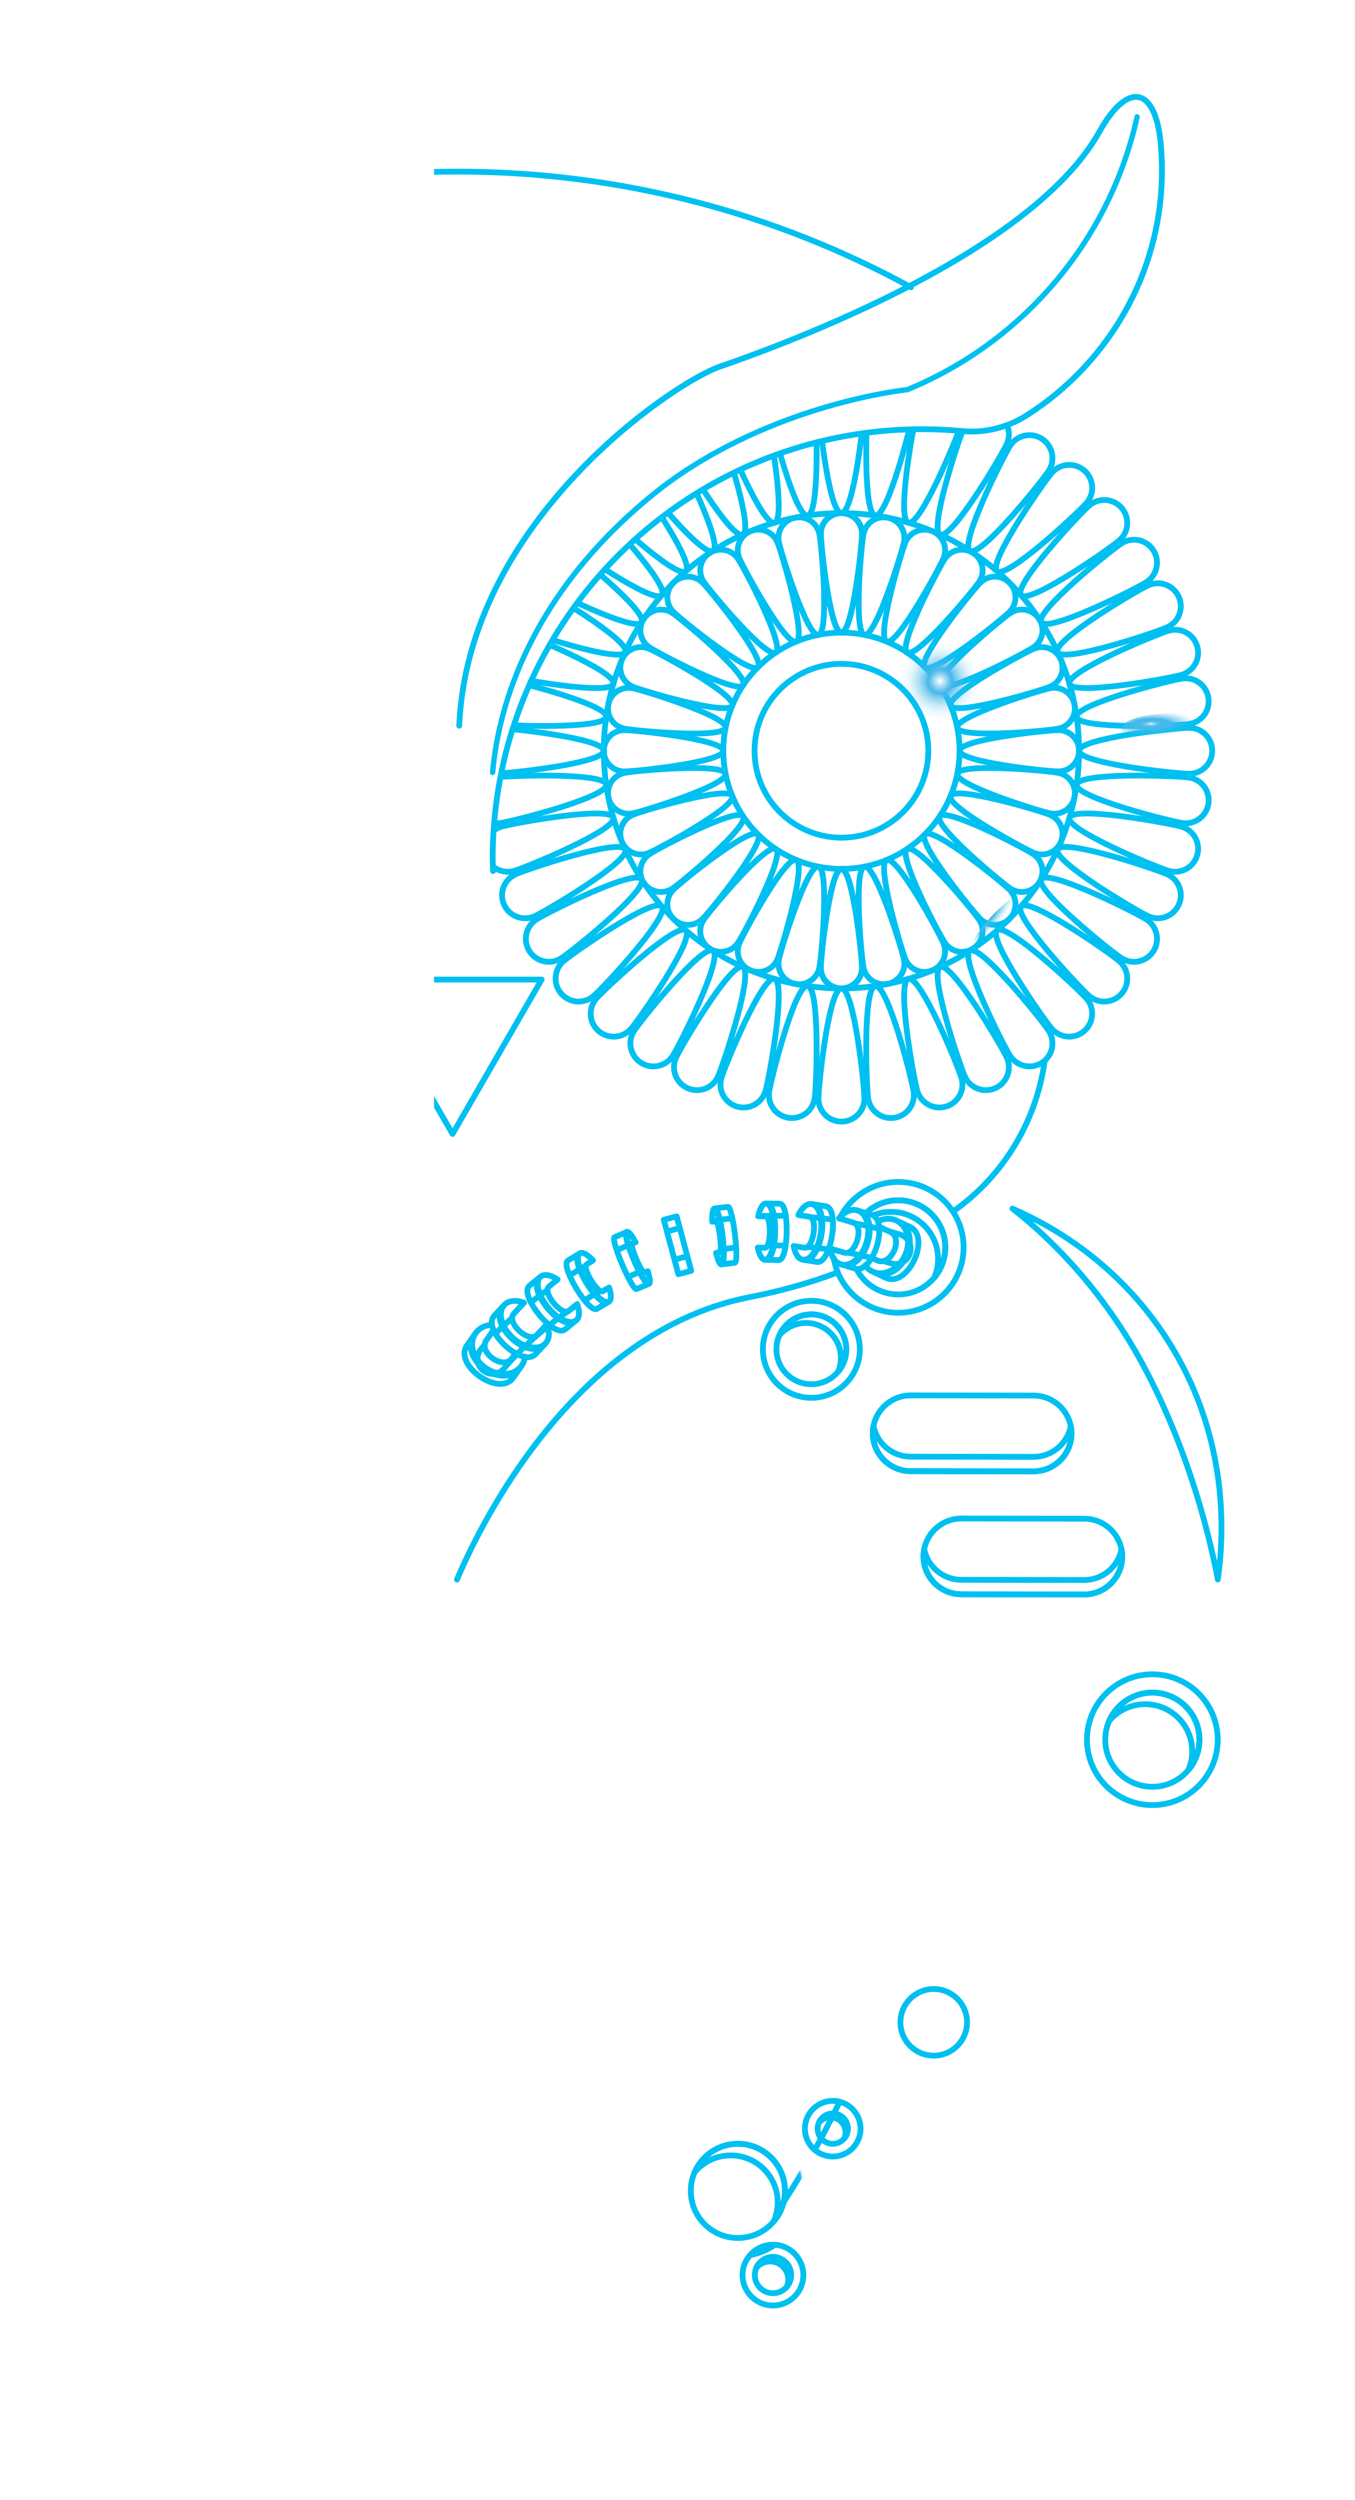 <?xml version="1.0" encoding="UTF-8"?>
<svg xmlns="http://www.w3.org/2000/svg" xmlns:xlink="http://www.w3.org/1999/xlink" viewBox="0 0 778.38 1435.85">
  <defs>
    <style>
      .cls-1, .cls-2, .cls-3, .cls-4 {
        fill: none;
      }

      .cls-2 {
        stroke-width: 3.08px;
      }

      .cls-2, .cls-3, .cls-4, .cls-5 {
        stroke: #00c0f1;
        stroke-linecap: round;
        stroke-linejoin: round;
      }

      .cls-6 {
        filter: url(#luminosity-noclip-6);
      }

      .cls-7 {
        filter: url(#luminosity-noclip-7);
      }

      .cls-8 {
        filter: url(#luminosity-noclip-3);
      }

      .cls-9 {
        filter: url(#luminosity-noclip-4);
      }

      .cls-10 {
        filter: url(#luminosity-noclip-5);
      }

      .cls-11 {
        clip-path: url(#clippath);
      }

      .cls-12 {
        mask: url(#mask);
      }

      .cls-13 {
        filter: url(#luminosity-noclip);
      }

      .cls-14 {
        fill: url(#radial-gradient-6);
      }

      .cls-14, .cls-15, .cls-16, .cls-17, .cls-18, .cls-19, .cls-20 {
        mix-blend-mode: screen;
      }

      .cls-15 {
        fill: url(#radial-gradient-7);
      }

      .cls-3, .cls-5 {
        stroke-width: 3.33px;
      }

      .cls-4 {
        stroke-width: 3.32px;
      }

      .cls-21 {
        clip-path: url(#clippath-1);
      }

      .cls-16 {
        fill: url(#radial-gradient-5);
      }

      .cls-16, .cls-17, .cls-18, .cls-19 {
        opacity: .59;
      }

      .cls-17 {
        fill: url(#radial-gradient-3);
      }

      .cls-18 {
        fill: url(#radial-gradient-4);
      }

      .cls-19 {
        fill: url(#radial-gradient-2);
      }

      .cls-22 {
        isolation: isolate;
      }

      .cls-20 {
        fill: url(#radial-gradient);
      }

      .cls-23 {
        mask: url(#mask-3);
      }

      .cls-24 {
        mask: url(#mask-2);
      }

      .cls-25 {
        mask: url(#mask-5);
      }

      .cls-26 {
        mask: url(#mask-4);
      }

      .cls-27 {
        mask: url(#mask-1);
      }

      .cls-28 {
        mask: url(#mask-6);
      }
    </style>
    <clipPath id="clippath">
      <rect class="cls-1" x="249.33" y="0" width="529.05" height="1435.85" transform="translate(1027.71 1435.85) rotate(-180)"/>
    </clipPath>
    <filter id="luminosity-noclip" x="301.22" y="669.61" width="426.52" height="711.7" color-interpolation-filters="sRGB" filterUnits="userSpaceOnUse">
      <feFlood flood-color="#fff" result="bg"/>
      <feBlend in="SourceGraphic" in2="bg"/>
    </filter>
    <mask id="mask" x="301.22" y="669.61" width="426.52" height="711.7" maskUnits="userSpaceOnUse">
      <g class="cls-13">
        <circle cx="444.02" cy="1306.78" r="17.47"/>
      </g>
    </mask>
    <filter id="luminosity-noclip-2" x="301.22" y="-8931.22" width="426.52" height="32766" color-interpolation-filters="sRGB" filterUnits="userSpaceOnUse">
      <feFlood flood-color="#fff" result="bg"/>
      <feBlend in="SourceGraphic" in2="bg"/>
    </filter>
    <mask id="mask-1" x="301.22" y="-8931.22" width="426.52" height="32766" maskUnits="userSpaceOnUse"/>
    <filter id="luminosity-noclip-3" x="386.32" y="725.98" width="278.7" height="569.99" color-interpolation-filters="sRGB" filterUnits="userSpaceOnUse">
      <feFlood flood-color="#fff" result="bg"/>
      <feBlend in="SourceGraphic" in2="bg"/>
    </filter>
    <mask id="mask-2" x="386.32" y="725.98" width="278.7" height="569.99" maskUnits="userSpaceOnUse">
      <g class="cls-8">
        <g>
          <path d="m462.38,1222.69c0-8.83,7.16-15.99,15.99-15.99s15.99,7.16,15.99,15.99-7.16,15.99-15.99,15.99c-8.83,0-15.99-7.16-15.99-15.99Z"/>
          <path d="m386.32,1258.41c0-20.74,16.82-37.56,37.56-37.56,20.74,0,37.56,16.82,37.56,37.56s-16.82,37.56-37.56,37.56c-20.74,0-37.56-16.82-37.56-37.56Z"/>
        </g>
      </g>
    </mask>
    <filter id="luminosity-noclip-4" x="415.02" y="725.98" width="286.18" height="553.66" color-interpolation-filters="sRGB" filterUnits="userSpaceOnUse">
      <feFlood flood-color="#fff" result="bg"/>
      <feBlend in="SourceGraphic" in2="bg"/>
    </filter>
    <mask id="mask-3" x="415.02" y="725.98" width="286.18" height="553.66" maskUnits="userSpaceOnUse">
      <g class="cls-9">
        <circle class="cls-5" cx="661.97" cy="999.25" r="37.56"/>
      </g>
    </mask>
    <clipPath id="clippath-1">
      <path class="cls-1" d="m283.67,509.45l-.66-16.14c0-110.25,72.31-203.59,172.09-235.25,23.57-7.48,48.65-11.54,74.7-11.54,7.77,0,15.46.37,23.04,1.09,12.93,1.22,25.93-2.04,36.9-9.01,44.27-28.14,84.18,72.8,87.06,17.5.43-8.23,52.53,74.71,51.79,66.77-3.04-32.93-5.12,180.78-21.22,209.67-40.67,72.97-39.7,124.18-129.17,124.18-21.33,0-238.05-7.22-257.72-12.48l-36.82-134.79Z"/>
    </clipPath>
    <radialGradient id="radial-gradient" cx="2721.91" cy="306.13" fx="2721.91" fy="306.13" r="23.37" gradientTransform="translate(-2178.17 53.7) rotate(.66)" gradientUnits="userSpaceOnUse">
      <stop offset="0" stop-color="#fff"/>
      <stop offset=".12" stop-color="#b0e1f5"/>
      <stop offset=".24" stop-color="#63c3ec"/>
      <stop offset=".3" stop-color="#45b8e9"/>
      <stop offset=".36" stop-color="#45b8e9" stop-opacity=".82"/>
      <stop offset=".45" stop-color="#45b8e9" stop-opacity=".6"/>
      <stop offset=".54" stop-color="#45b8e9" stop-opacity=".42"/>
      <stop offset=".63" stop-color="#45b8e9" stop-opacity=".27"/>
      <stop offset=".72" stop-color="#45b8e9" stop-opacity=".15"/>
      <stop offset=".81" stop-color="#45b8e9" stop-opacity=".07"/>
      <stop offset=".9" stop-color="#45b8e9" stop-opacity=".02"/>
      <stop offset="1" stop-color="#45b8e9" stop-opacity="0"/>
    </radialGradient>
    <radialGradient id="radial-gradient-2" cx="3134.06" cy="165726.4" fx="3134.06" fy="165726.4" r="57.88" gradientTransform="translate(-10696.33 3525.19) rotate(-90) scale(1 .07)" gradientUnits="userSpaceOnUse">
      <stop offset="0" stop-color="#0fbfe7"/>
      <stop offset="0" stop-color="#0fbfe7" stop-opacity=".98"/>
      <stop offset=".12" stop-color="#0fbfe7" stop-opacity=".75"/>
      <stop offset=".23" stop-color="#0fbfe7" stop-opacity=".55"/>
      <stop offset=".34" stop-color="#0fbfe7" stop-opacity=".38"/>
      <stop offset=".46" stop-color="#0fbfe7" stop-opacity=".24"/>
      <stop offset=".58" stop-color="#0fbfe7" stop-opacity=".14"/>
      <stop offset=".71" stop-color="#0fbfe7" stop-opacity=".06"/>
      <stop offset=".84" stop-color="#0fbfe7" stop-opacity=".01"/>
      <stop offset="1" stop-color="#0fbfe7" stop-opacity="0"/>
    </radialGradient>
    <radialGradient id="radial-gradient-3" cx="2325.48" cy="168012.09" fx="2325.48" fy="168012.09" r="57.88" gradientTransform="translate(2863.58 11780.5) rotate(-180) scale(1 .07)" xlink:href="#radial-gradient-2"/>
    <radialGradient id="radial-gradient-4" cx="3131.73" cy="165789.06" fx="3131.73" fy="165789.06" r="52.27" xlink:href="#radial-gradient-2"/>
    <radialGradient id="radial-gradient-5" cx="2321.23" cy="167977.71" fx="2321.23" fy="167977.71" r="52.26" gradientTransform="translate(2863.58 11780.5) rotate(-180) scale(1 .07)" xlink:href="#radial-gradient-2"/>
    <radialGradient id="radial-gradient-6" cx="2186.34" cy="2243.78" fx="2186.34" fy="2243.78" r="9.34" gradientTransform="translate(-5439.1 3639.99) rotate(-43.58) scale(2.97 .84)" gradientUnits="userSpaceOnUse">
      <stop offset="0" stop-color="#fff"/>
      <stop offset="0" stop-color="#edf8fc"/>
      <stop offset=".03" stop-color="#c6e9f8"/>
      <stop offset=".06" stop-color="#a3dbf4"/>
      <stop offset=".09" stop-color="#85d0f0"/>
      <stop offset=".12" stop-color="#6dc7ed"/>
      <stop offset=".16" stop-color="#5bc0eb"/>
      <stop offset=".2" stop-color="#4ebbea"/>
      <stop offset=".26" stop-color="#47b8e9"/>
      <stop offset=".38" stop-color="#45b8e9"/>
      <stop offset=".45" stop-color="#45b8e9" stop-opacity=".81"/>
      <stop offset=".56" stop-color="#45b8e9" stop-opacity=".57"/>
      <stop offset=".66" stop-color="#45b8e9" stop-opacity=".37"/>
      <stop offset=".76" stop-color="#45b8e9" stop-opacity=".21"/>
      <stop offset=".85" stop-color="#45b8e9" stop-opacity=".09"/>
      <stop offset=".94" stop-color="#45b8e9" stop-opacity=".02"/>
      <stop offset="1" stop-color="#45b8e9" stop-opacity="0"/>
    </radialGradient>
    <radialGradient id="radial-gradient-7" cx="2151.95" cy="349.3" fx="2151.95" fy="349.3" r="9.34" gradientTransform="translate(-5736 308.75) rotate(-1.67) scale(2.97 .84)" xlink:href="#radial-gradient-6"/>
    <filter id="luminosity-noclip-5" x="266.8" y="691.25" width="260.8" height="103.64" color-interpolation-filters="sRGB" filterUnits="userSpaceOnUse">
      <feFlood flood-color="#fff" result="bg"/>
      <feBlend in="SourceGraphic" in2="bg"/>
    </filter>
    <mask id="mask-4" x="266.8" y="691.25" width="260.8" height="103.64" maskUnits="userSpaceOnUse">
      <g class="cls-10">
        <g>
          <path d="m268.27,772.8l4.39-6.26c-9.94,14.2,16.58,32.76,26.52,18.57l-4.39,6.26c-7.93,11.32-34.45-7.24-26.52-18.57Z"/>
          <path d="m299.7,784.34c2.53-3.62,2.52-8.39.44-12.72l-5.97,8.52c-4.96,7.08-19.72-3.26-14.76-10.34l6.11-8.73c-4.98-.66-9.71.94-12.34,4.7-4.12,5.88-1.52,14.8,5.8,19.93,7.32,5.13,16.6,4.52,20.71-1.36Z"/>
          <path d="m283.94,755.72l5.22-5.59c-9.46,10.14,14.22,32.22,23.67,22.08l-5.22,5.59c-7.54,8.09-31.22-13.99-23.67-22.08Z"/>
          <path d="m313.33,771.66c2.41-2.58,2.53-6.74.75-10.97l-5.68,6.09c-4.71,5.05-17.89-7.24-13.18-12.29l5.82-6.24c-4.52-1.69-8.88-1.34-11.38,1.34-3.92,4.2-1.79,12.55,4.74,18.64,6.54,6.1,15.01,7.63,18.93,3.43Z"/>
          <path d="m304.19,738.45l5.94-4.81c-8.08,6.54,12.29,31.7,20.37,25.16l-5.94,4.81c-6.45,5.22-26.82-19.94-20.37-25.16Z"/>
          <path d="m330.94,758.44c2.06-1.67,2.15-5.27.61-9.42l-4.85,3.93c-4.03,3.26-15.37-10.74-11.34-14.01l4.97-4.02c-3.89-2.59-7.62-3.37-9.76-1.64-3.35,2.71-1.5,10.54,4.12,17.49,5.63,6.95,12.9,10.38,16.25,7.67Z"/>
          <path d="m326.25,724.02l6.56-3.94c-5.94,3.57,10.73,31.32,16.67,27.75l-6.56,3.94c-4.74,2.85-21.41-24.9-16.67-27.75Z"/>
          <path d="m349.8,747.64c1.51-.91,1.44-4.07.08-8.15l-3.57,2.14c-2.96,1.78-12.24-13.67-9.28-15.45l3.65-2.2c-3.09-3.35-5.99-5.05-7.56-4.1-2.46,1.48-.72,8.89,3.88,16.55,4.6,7.66,10.33,12.68,12.79,11.2Z"/>
          <path d="m353.03,710.62l7.04-2.99c-3.19,1.35,9.46,31.15,12.65,29.8l-7.04,2.99c-2.55,1.08-15.19-28.72-12.65-29.8Z"/>
          <path d="m372.89,737.36c.81-.35.46-3.18-.75-7.22l-1.92.81c-1.59.68-8.63-15.91-7.04-16.59l1.96-.83c-2.17-3.92-4.06-6.33-4.91-5.97-1.32.56.44,7.69,3.93,15.91,3.49,8.23,7.4,14.44,8.72,13.88Z"/>
          <path d="m522.65,704.65l-6.93-3.23c15.71,7.32,2.03,36.66-13.68,29.34l6.93,3.23c12.53,5.84,26.21-23.49,13.68-29.34Z"/>
          <path d="m501.19,730.36c-4-1.87-6.38-6-6.74-10.8l9.43,4.4c7.83,3.65,15.45-12.68,7.62-16.33l-9.66-4.5c3.98-3.06,8.88-4.04,13.03-2.1,6.51,3.03,8.72,12.06,4.94,20.16-3.78,8.1-12.12,12.21-18.62,9.18Z"/>
          <path d="m500.53,697.69l-7.31-2.24c13.26,4.05,3.79,35.01-9.47,30.96l7.31,2.24c10.58,3.23,20.04-27.72,9.47-30.96Z"/>
          <path d="m483.04,726.19c-3.38-1.03-5.56-4.57-6.13-9.13l7.96,2.43c6.61,2.02,11.88-15.21,5.27-17.23l-8.15-2.49c3.07-3.72,7.02-5.6,10.52-4.53,5.49,1.68,7.83,9.97,5.21,18.52-2.61,8.55-9.18,14.12-14.68,12.44Z"/>
          <path d="m474.35,692.86l-7.55-1.2c10.27,1.63,5.21,33.6-5.07,31.97l7.55,1.2c8.19,1.3,13.26-30.67,5.07-31.97Z"/>
          <path d="m461.18,723.55c-2.62-.41-4.5-3.49-5.24-7.86l6.16.98c5.12.81,7.94-16.99,2.82-17.8l-6.32-1c2.07-4.19,4.92-6.72,7.63-6.29,4.25.67,6.57,8.38,5.17,17.21-1.4,8.83-5.98,15.44-10.24,14.77Z"/>
          <path d="m448.04,691.39l-7.65-.13c6.93.12,6.37,32.49-.57,32.37l7.65.13c5.53.1,6.1-32.27.57-32.37Z"/>
          <path d="m439.45,723.62c-1.77-.03-3.28-2.8-4.15-7.01l4.16.07c3.45.06,3.77-17.96.32-18.02l-4.26-.07c1-4.44,2.67-7.37,4.5-7.33,2.87.05,5.07,7.34,4.92,16.27-.16,8.94-2.61,16.14-5.48,16.09Z"/>
          <path d="m418.15,693.18l-7.59.93c3.44-.42,7.38,31.71,3.94,32.13l7.59-.93c2.74-.34-1.2-32.47-3.94-32.13Z"/>
          <path d="m414.32,726.26c-.88.11-1.99-2.52-2.96-6.63l2.07-.25c1.71-.21-.48-18.1-2.2-17.89l-2.12.26c-.08-4.48.36-7.51,1.27-7.62,1.43-.17,3.46,6.88,4.55,15.75,1.09,8.87.82,16.21-.61,16.38Z"/>
          <rect x="385.35" y="699.11" width="7.65" height="32.37" transform="translate(-171.85 125.08) rotate(-15)"/>
        </g>
      </g>
    </mask>
    <filter id="luminosity-noclip-6" x="381.48" y="702.7" width="281.88" height="575.28" color-interpolation-filters="sRGB" filterUnits="userSpaceOnUse">
      <feFlood flood-color="#fff" result="bg"/>
      <feBlend in="SourceGraphic" in2="bg"/>
    </filter>
    <filter id="luminosity-noclip-7" x="416.68" y="702.7" width="284.52" height="575.28" color-interpolation-filters="sRGB" filterUnits="userSpaceOnUse">
      <feFlood flood-color="#fff" result="bg"/>
      <feBlend in="SourceGraphic" in2="bg"/>
    </filter>
    <mask id="mask-6" x="416.68" y="702.7" width="284.52" height="575.28" maskUnits="userSpaceOnUse">
      <g class="cls-7">
        <circle class="cls-5" cx="661.97" cy="999.25" r="37.56"/>
      </g>
    </mask>
    <mask id="mask-5" x="381.48" y="702.7" width="281.88" height="575.28" maskUnits="userSpaceOnUse">
      <g class="cls-6">
        <g class="cls-28">
          <path d="m426.63,1277.98l2.82-3.91c.32-.45,32.61-45.58,57.1-109.85,22.57-59.23,42.94-147.29,11.85-230.5-21.32-57.05-45.14-100.64-70.8-129.57-9.12-10.28-12.77-23.88-10.01-37.32,2.74-13.38,11.41-24.39,23.76-30.21l71.96-33.92.58.31c21.78,11.63,43.12,26.88,61.71,44.12,32.75,30.37,56.86,66.22,71.66,106.58,33.39,91.06,6.37,169.22-5.16,202.59-21.18,61.27-59.27,114.83-113.23,159.2-29.65,24.38-63.48,45.31-97.82,60.53l-4.4,1.95Z"/>
        </g>
      </g>
    </mask>
  </defs>
  <g class="cls-22">
    <g id="Layer_2" data-name="Layer 2">
      <g id="Layer_1-2" data-name="Layer 1">
        <g class="cls-11">
          <g class="cls-12">
            <g>
              <g class="cls-27">
                <path class="cls-3" d="m573.76,671.28c10.64,4.38,21.09,9.62,31.28,15.72,34.81,20.85,64.77,50.52,84.36,83.54l.05.09c44.47,90.28,48.47,180.56,11.91,268.33-18.97,45.53-49.02,90.61-89.31,133.99-33.38,35.93-73.76,70.73-120.04,103.44-87.54,61.88-165.94,95.49-186.5,102.39l-2.61.88.98-2.58c25.62-67.54,66.15-204.51,49.82-363.05-7.62-73.99-19.52-140.22-35.49-197.66"/>
              </g>
              <path class="cls-3" d="m386.32,1258.41c0-20.74,16.82-37.56,37.56-37.56,20.74,0,37.56,16.82,37.56,37.56s-16.82,37.56-37.56,37.56c-20.74,0-37.56-16.82-37.56-37.56Z"/>
            </g>
          </g>
          <g class="cls-24">
            <g>
              <g class="cls-23">
                <path class="cls-3" d="m552.31,727.65c8.1,6.11,15.91,12.64,23.28,19.48,32.75,30.37,56.86,66.22,71.66,106.58,33.39,91.06,6.37,169.22-5.16,202.59-21.18,61.27-59.27,114.83-113.23,159.2-29.65,24.38-63.48,45.31-97.82,60.53l-4.4,1.95,2.82-3.91c.32-.45,32.61-45.58,57.1-109.85,22.57-59.23,42.94-147.29,11.85-230.5-21.32-57.05-45.14-100.64-70.8-129.57-9.12-10.28-12.77-23.88-10.01-37.32,1.66-8.12,5.51-15.36,11.03-21.11"/>
              </g>
              <path class="cls-3" d="m449.42,740.84c-20.64,13.74-24.98,43.15-7.89,62.42,21,23.67,46.16,63.38,71.05,129.98,52.54,140.58-38.32,294.63-63.11,332.7"/>
            </g>
          </g>
          <g>
            <path class="cls-3" d="m581.57,694.2c15.62,12.04,49.01,41.45,74.97,89.65,27.89,51.79,39.46,104.16,43.02,123.38,3.92-26.8,5.92-80.72-26.74-134.15-27.39-44.81-65.77-67.82-91.25-78.88Z"/>
            <g>
              <path class="cls-3" d="m482.22,700c6.1-12.49,18.93-21.1,33.77-21.1,20.74,0,37.56,16.82,37.56,37.56s-16.82,37.56-37.56,37.56c-18.69,0-34.2-13.65-37.08-31.53"/>
              <path class="cls-3" d="m497.95,696.3c4.78-4.28,11.1-6.89,18.03-6.89,14.94,0,27.05,12.11,27.05,27.05s-12.11,27.05-27.05,27.05c-10.31,0-19.27-5.77-23.83-14.25"/>
              <path class="cls-3" d="m501.49,698.12c3.18-1.32,6.67-2.05,10.34-2.05,14.94,0,27.05,12.11,27.05,27.05,0,3.85-.82,7.51-2.27,10.83,4-4.72,6.43-10.81,6.43-17.48,0-14.94-12.11-27.05-27.05-27.05-6.93,0-13.24,2.61-18.02,6.89"/>
            </g>
          </g>
          <g>
            <path class="cls-2" d="m653.23,67.12c-15.78,71.23-65.86,129.55-132.03,156.71,0,0-77.18,7.67-141.08,56.23-81.8,63.91-94.58,135.48-97.14,163.6"/>
            <path class="cls-3" d="m283.25,500.3l-.24-6.99c0-110.25,72.31-203.59,172.09-235.25,23.57-7.48,48.65-11.54,74.7-11.54,7.77,0,15.46.37,23.04,1.09,12.93,1.22,25.93-2.04,36.9-9.01,44.27-28.14,74.63-76.57,77.51-131.87.43-8.23.26-16.33-.48-24.28-3.04-32.93-19.04-35.8-35.14-6.92-40.67,72.97-191.44,125.78-218.28,135.11-26.84,9.34-144.42,88.58-149.54,206.17"/>
            <g class="cls-21">
              <g>
                <g>
                  <path class="cls-3" d="m386.31,352.13c5.44,3.64,44.27,35.96,40.63,41.41-3.64,5.44-48.36-18.05-53.8-21.69-5.44-3.64-6.91-11-3.27-16.45,3.64-5.44,11-6.91,16.45-3.27Z"/>
                  <path class="cls-3" d="m580.41,510.34c-5.44-3.64-44.27-35.96-40.63-41.41,3.64-5.44,48.36,18.05,53.8,21.69,5.44,3.64,6.91,11,3.27,16.45-3.64,5.44-11,6.91-16.45,3.27Z"/>
                </g>
                <path class="cls-3" d="m433.44,431.23c0-27.57,22.35-49.92,49.92-49.92,27.57,0,49.92,22.35,49.92,49.92s-22.35,49.92-49.92,49.92c-27.57,0-49.92-22.35-49.92-49.92Z"/>
                <path class="cls-3" d="m346.86,431.23c0-75.39,61.11-136.5,136.5-136.5,75.39,0,136.5,61.11,136.5,136.5s-61.11,136.5-136.5,136.5c-75.39,0-136.5-61.11-136.5-136.5Z"/>
                <path class="cls-3" d="m415.5,431.23c0-37.48,30.38-67.86,67.86-67.86,37.48,0,67.86,30.38,67.86,67.86s-30.38,67.86-67.86,67.86c-37.48,0-67.86-30.38-67.86-67.86Z"/>
                <path class="cls-3" d="m495.22,306.59c0,6.55-5.31,56.78-11.86,56.78-6.55,0-11.86-50.24-11.86-56.78s5.31-11.86,11.86-11.86c6.55,0,11.86,5.31,11.86,11.86Z"/>
                <path class="cls-3" d="m471.5,555.88c0-6.55,5.31-56.78,11.86-56.78,6.55,0,11.86,50.24,11.86,56.78s-5.31,11.86-11.86,11.86c-6.55,0-11.86-5.31-11.86-11.86Z"/>
                <g>
                  <path class="cls-3" d="m495.22,306.59c0,6.55-5.31,56.78-11.86,56.78-6.55,0-11.86-50.24-11.86-56.78s5.31-11.86,11.86-11.86c6.55,0,11.86,5.31,11.86,11.86Z"/>
                  <path class="cls-3" d="m471.5,555.88c0-6.55,5.31-56.78,11.86-56.78,6.55,0,11.86,50.24,11.86,56.78s-5.31,11.86-11.86,11.86c-6.55,0-11.86-5.31-11.86-11.86Z"/>
                </g>
                <g>
                  <path class="cls-3" d="m470.67,306.67c1.28,6.42,5.87,56.73-.55,58.01-6.42,1.28-21.43-46.96-22.71-53.38-1.28-6.42,2.89-12.66,9.32-13.94,6.42-1.28,12.66,2.89,13.94,9.32Z"/>
                  <path class="cls-3" d="m496.05,555.8c-1.28-6.42-5.87-56.73.55-58.01,6.42-1.28,21.43,46.96,22.71,53.38,1.28,6.42-2.89,12.66-9.32,13.94-6.42,1.28-12.66-2.89-13.94-9.32Z"/>
                </g>
                <g>
                  <path class="cls-3" d="m446.61,311.54c2.51,6.05,16.83,54.49,10.78,57-6.05,2.51-30.18-41.88-32.68-47.93-2.51-6.05.37-12.99,6.42-15.49,6.05-2.51,12.99.37,15.49,6.42Z"/>
                  <path class="cls-3" d="m520.11,550.93c-2.51-6.05-16.83-54.49-10.78-57,6.05-2.51,30.18,41.88,32.68,47.93,2.51,6.05-.37,12.99-6.42,15.49-6.05,2.51-12.99-.37-15.49-6.42Z"/>
                </g>
                <g>
                  <path class="cls-3" d="m423.97,321.01c3.64,5.44,27.13,50.16,21.69,53.8-5.44,3.64-37.77-35.18-41.41-40.63-3.64-5.44-2.17-12.81,3.27-16.45,5.44-3.64,12.81-2.17,16.45,3.27Z"/>
                  <path class="cls-3" d="m542.75,541.46c-3.64-5.44-27.13-50.16-21.69-53.8,5.44-3.64,37.77,35.18,41.41,40.63,3.64,5.44,2.17,12.81-3.27,16.45-5.44,3.64-12.81,2.17-16.45-3.27Z"/>
                </g>
                <g>
                  <path class="cls-3" d="m403.61,334.71c4.63,4.63,36.4,43.91,31.77,48.54-4.63,4.63-43.91-27.14-48.54-31.77-4.63-4.63-4.63-12.14,0-16.77,4.63-4.63,12.14-4.63,16.77,0Z"/>
                  <path class="cls-3" d="m563.11,527.75c-4.63-4.63-36.4-43.91-31.77-48.54,4.63-4.63,43.91,27.14,48.54,31.77,4.63,4.63,4.63,12.14,0,16.77-4.63,4.63-12.14,4.63-16.77,0Z"/>
                </g>
                <g>
                  <path class="cls-3" d="m372.74,372.58c6.05,2.51,50.43,26.63,47.93,32.68-2.51,6.05-50.95-8.27-57-10.78-6.05-2.51-8.92-9.44-6.42-15.49,2.51-6.05,9.44-8.92,15.49-6.42Z"/>
                  <path class="cls-3" d="m593.98,489.89c-6.05-2.51-50.43-26.63-47.93-32.68,2.51-6.05,50.95,8.27,57,10.78,6.05,2.51,8.92,9.44,6.42,15.49-2.51,6.05-9.44,8.92-15.49,6.42Z"/>
                </g>
                <g>
                  <path class="cls-3" d="m363.42,395.29c6.42,1.28,54.66,16.28,53.38,22.71-1.28,6.42-51.58,1.83-58.01.55-6.42-1.28-10.59-7.52-9.32-13.94,1.28-6.42,7.52-10.59,13.94-9.32Z"/>
                  <path class="cls-3" d="m603.3,467.18c-6.42-1.28-54.66-16.28-53.38-22.71,1.28-6.42,51.58-1.83,58.01-.55,6.42,1.28,10.59,7.52,9.32,13.94-1.28,6.42-7.52,10.59-13.94,9.32Z"/>
                </g>
                <g>
                  <path class="cls-3" d="m358.72,419.38c6.55,0,56.78,5.31,56.78,11.86,0,6.55-50.24,11.86-56.78,11.86-6.55,0-11.86-5.31-11.86-11.86,0-6.55,5.31-11.86,11.86-11.86Z"/>
                  <path class="cls-3" d="m608.01,443.09c-6.55,0-56.78-5.31-56.78-11.86,0-6.55,50.24-11.86,56.78-11.86,6.55,0,11.86,5.31,11.86,11.86,0,6.55-5.31,11.86-11.86,11.86Z"/>
                </g>
                <g>
                  <path class="cls-3" d="m358.8,443.92c6.42-1.28,56.73-5.87,58.01.55s-46.96,21.43-53.38,22.71c-6.42,1.28-12.66-2.89-13.94-9.32-1.28-6.42,2.89-12.66,9.32-13.94Z"/>
                  <path class="cls-3" d="m607.92,418.54c-6.42,1.28-56.73,5.87-58.01-.55-1.28-6.42,46.96-21.43,53.38-22.71,6.42-1.28,12.66,2.89,13.94,9.32,1.28,6.42-2.89,12.66-9.32,13.94Z"/>
                </g>
                <g>
                  <path class="cls-3" d="m363.67,467.98c6.05-2.51,54.49-16.83,57-10.78,2.51,6.05-41.88,30.18-47.93,32.68-6.05,2.51-12.99-.37-15.49-6.42-2.51-6.05.37-12.99,6.42-15.49Z"/>
                  <path class="cls-3" d="m603.05,394.49c-6.05,2.51-54.49,16.83-57,10.78-2.51-6.05,41.88-30.18,47.93-32.68,6.05-2.51,12.99.37,15.49,6.42,2.51,6.05-.37,12.99-6.42,15.49Z"/>
                </g>
                <g>
                  <path class="cls-3" d="m373.13,490.62c5.44-3.64,50.16-27.13,53.8-21.69,3.64,5.44-35.18,37.77-40.63,41.41-5.44,3.64-12.81,2.17-16.45-3.27-3.64-5.44-2.17-12.81,3.27-16.45Z"/>
                  <path class="cls-3" d="m593.59,371.84c-5.44,3.64-50.16,27.13-53.8,21.69-3.64-5.44,35.18-37.77,40.63-41.41,5.44-3.64,12.81-2.17,16.45,3.27,3.64,5.44,2.17,12.81-3.27,16.45Z"/>
                </g>
                <g>
                  <path class="cls-3" d="m386.84,510.99c4.63-4.63,43.91-36.4,48.54-31.77,4.63,4.63-27.14,43.91-31.77,48.54-4.63,4.63-12.14,4.63-16.77,0-4.63-4.63-4.63-12.14,0-16.77Z"/>
                  <path class="cls-3" d="m579.88,351.48c-4.63,4.63-43.91,36.4-48.54,31.77-4.63-4.63,27.14-43.91,31.77-48.54,4.63-4.63,12.14-4.63,16.77,0,4.63,4.63,4.63,12.14,0,16.77Z"/>
                </g>
                <g>
                  <path class="cls-3" d="m404.25,528.28c3.64-5.44,35.96-44.27,41.41-40.63,5.44,3.64-18.05,48.36-21.69,53.8-3.64,5.44-11,6.91-16.45,3.27-5.44-3.64-6.91-11-3.27-16.45Z"/>
                  <path class="cls-3" d="m562.47,334.18c-3.64,5.44-35.96,44.27-41.41,40.63-5.44-3.64,18.05-48.36,21.69-53.8,3.64-5.44,11-6.91,16.45-3.27,5.44,3.64,6.91,11,3.27,16.45Z"/>
                </g>
                <g>
                  <path class="cls-3" d="m424.71,541.85c2.51-6.05,26.63-50.43,32.68-47.93s-8.27,50.95-10.78,57c-2.51,6.05-9.44,8.92-15.49,6.42-6.05-2.51-8.92-9.44-6.42-15.49Z"/>
                  <path class="cls-3" d="m542.01,320.61c-2.51,6.05-26.63,50.43-32.68,47.93-6.05-2.51,8.27-50.95,10.78-57,2.51-6.05,9.44-8.92,15.49-6.42,6.05,2.51,8.92,9.44,6.42,15.49Z"/>
                </g>
                <g>
                  <path class="cls-3" d="m447.41,551.17c1.28-6.42,16.28-54.66,22.71-53.38,6.42,1.28,1.83,51.58.55,58.01-1.28,6.42-7.52,10.59-13.94,9.32-6.42-1.28-10.59-7.52-9.32-13.94Z"/>
                  <path class="cls-3" d="m519.31,311.3c-1.28,6.42-16.28,54.66-22.71,53.38-6.42-1.28-1.83-51.58-.55-58.01,1.28-6.42,7.52-10.59,13.94-9.32,6.42,1.28,10.59,7.52,9.32,13.94Z"/>
                </g>
                <g>
                  <path class="cls-3" d="m470.15,631.02c0-7.3,5.92-63.28,13.21-63.28,7.3,0,13.21,55.98,13.21,63.28s-5.92,13.21-13.21,13.21c-7.3,0-13.21-5.92-13.21-13.21Z"/>
                  <path class="cls-3" d="m496.57,231.45c0,7.3-5.92,63.28-13.21,63.28-7.3,0-13.21-55.98-13.21-63.28s5.92-13.21,13.21-13.21,13.21,5.92,13.21,13.21Z"/>
                  <path class="cls-3" d="m498.71,630.86c-1.04-7.22-3.15-63.48,4.07-64.52,7.22-1.04,21.05,53.53,22.08,60.76,1.04,7.22-3.97,13.92-11.2,14.96-7.22,1.04-13.92-3.97-14.96-11.2Z"/>
                  <path class="cls-3" d="m468.01,231.6c1.04,7.22,3.15,63.48-4.07,64.52-7.22,1.04-21.05-53.53-22.08-60.76-1.04-7.22,3.97-13.92,11.2-14.96,7.22-1.04,13.92,3.97,14.96,11.2Z"/>
                  <path class="cls-3" d="m526.97,626.65c-2.06-7-12.15-62.38-5.15-64.44,7-2.06,28.45,49.99,30.51,57,2.06,7-1.95,14.34-8.96,16.4-7,2.06-14.34-1.95-16.4-8.96Z"/>
                  <path class="cls-3" d="m439.75,235.82c2.06,7,12.15,62.38,5.15,64.44-7,2.06-28.45-49.99-30.51-57-2.06-7,1.95-14.34,8.96-16.4,7-2.06,14.34,1.95,16.4,8.96Z"/>
                  <path class="cls-3" d="m554.33,618.45c-3.03-6.64-20.91-60.02-14.27-63.05,6.64-3.03,35.28,45.44,38.31,52.07,3.03,6.64.11,14.48-6.53,17.51-6.64,3.03-14.48.11-17.51-6.53Z"/>
                  <path class="cls-3" d="m412.39,244.02c3.03,6.64,20.91,60.02,14.27,63.05-6.64,3.03-35.28-45.44-38.31-52.07-3.03-6.64-.11-14.48,6.53-17.51,6.64-3.03,14.48-.11,17.51,6.53Z"/>
                  <path class="cls-3" d="m580.26,606.44c-3.95-6.14-29.24-56.43-23.1-60.38,6.14-3.95,41.38,39.95,45.33,46.09,3.95,6.14,2.17,14.31-3.97,18.26-6.14,3.95-14.31,2.17-18.26-3.97Z"/>
                  <path class="cls-3" d="m386.46,256.02c3.95,6.14,29.24,56.43,23.1,60.38-6.14,3.95-41.38-39.95-45.33-46.09-3.95-6.14-2.17-14.31,3.97-18.26,6.14-3.95,14.31-2.17,18.26,3.97Z"/>
                  <path class="cls-3" d="m604.2,590.87c-4.78-5.51-36.97-51.7-31.46-56.48,5.51-4.78,46.65,33.66,51.43,39.17,4.78,5.51,4.18,13.86-1.33,18.64-5.51,4.78-13.86,4.18-18.64-1.33Z"/>
                  <path class="cls-3" d="m362.52,271.59c4.78,5.51,36.97,51.7,31.46,56.48-5.51,4.78-46.65-33.66-51.43-39.17-4.78-5.51-4.18-13.86,1.33-18.64,5.51-4.78,13.86-4.18,18.64,1.33Z"/>
                  <path class="cls-3" d="m625.69,572.05c-5.51-4.78-43.95-45.91-39.17-51.43,4.78-5.51,50.96,26.68,56.48,31.46,5.51,4.78,6.11,13.12,1.33,18.64-4.78,5.51-13.12,6.11-18.64,1.33Z"/>
                  <path class="cls-3" d="m341.03,290.42c5.51,4.78,43.95,45.91,39.17,51.43-4.78,5.51-50.96-26.68-56.48-31.46-5.51-4.78-6.11-13.12-1.33-18.64,4.78-5.51,13.12-6.11,18.64-1.33Z"/>
                  <path class="cls-3" d="m644.29,550.36c-6.14-3.95-50.04-39.19-46.09-45.33,3.95-6.14,54.24,19.15,60.38,23.1,6.14,3.95,7.92,12.12,3.97,18.26-3.95,6.14-12.12,7.92-18.26,3.97Z"/>
                  <path class="cls-3" d="m322.44,312.11c6.14,3.95,50.04,39.19,46.09,45.33-3.95,6.14-54.24-19.15-60.38-23.1-6.14-3.95-7.92-12.12-3.97-18.26,3.95-6.14,12.12-7.92,18.26-3.97Z"/>
                  <path class="cls-3" d="m659.6,526.24c-6.64-3.03-55.11-31.67-52.07-38.31,3.03-6.64,56.41,11.24,63.05,14.27,6.64,3.03,9.56,10.87,6.53,17.51-3.03,6.64-10.87,9.56-17.51,6.53Z"/>
                  <path class="cls-3" d="m307.12,336.22c6.64,3.03,55.11,31.67,52.07,38.31-3.03,6.64-56.41-11.24-63.05-14.27-6.64-3.03-9.56-10.87-6.53-17.51,3.03-6.64,10.87-9.56,17.51-6.53Z"/>
                  <path class="cls-3" d="m671.33,500.2c-7-2.06-59.05-23.5-57-30.51,2.06-7,57.44,3.1,64.44,5.15,7,2.06,11.01,9.4,8.96,16.4-2.06,7-9.4,11.01-16.4,8.96Z"/>
                  <path class="cls-3" d="m295.39,362.27c7,2.06,59.05,23.5,57,30.51-2.06,7-57.44-3.1-64.44-5.15-7-2.06-11.01-9.4-8.96-16.4,2.06-7,9.4-11.01,16.4-8.96Z"/>
                  <path class="cls-3" d="m679.23,472.74c-7.22-1.04-61.8-14.86-60.76-22.08,1.04-7.22,57.3-5.11,64.52-4.07,7.22,1.04,12.24,7.74,11.2,14.96-1.04,7.22-7.74,12.24-14.96,11.2Z"/>
                  <path class="cls-3" d="m287.49,389.72c7.22,1.04,61.8,14.86,60.76,22.08-1.04,7.22-57.3,5.11-64.52,4.07-7.22-1.04-12.24-7.74-11.2-14.96,1.04-7.22,7.74-12.24,14.96-11.2Z"/>
                  <path class="cls-3" d="m683.14,444.45c-7.3,0-63.28-5.92-63.28-13.21,0-7.3,55.98-13.21,63.28-13.21s13.21,5.92,13.21,13.21c0,7.3-5.92,13.21-13.21,13.21Z"/>
                  <path class="cls-3" d="m283.58,418.02c7.3,0,63.28,5.92,63.28,13.21,0,7.3-55.98,13.21-63.28,13.21-7.3,0-13.21-5.92-13.21-13.21,0-7.3,5.92-13.21,13.21-13.21Z"/>
                  <path class="cls-3" d="m682.99,415.88c-7.22,1.04-63.48,3.15-64.52-4.07-1.04-7.22,53.53-21.05,60.76-22.08s13.92,3.97,14.96,11.2c1.04,7.22-3.97,13.92-11.2,14.96Z"/>
                  <path class="cls-3" d="m283.73,446.59c7.22-1.04,63.48-3.15,64.52,4.07,1.04,7.22-53.53,21.05-60.76,22.08-7.22,1.04-13.92-3.97-14.96-11.2-1.04-7.22,3.97-13.92,11.2-14.96Z"/>
                  <path class="cls-3" d="m678.77,387.62c-7,2.06-62.38,12.15-64.44,5.15-2.06-7,49.99-28.45,57-30.51,7-2.06,14.34,1.95,16.4,8.96s-1.95,14.34-8.96,16.4Z"/>
                  <path class="cls-3" d="m287.95,474.84c7-2.06,62.38-12.15,64.44-5.15,2.06,7-49.99,28.45-57,30.51-7,2.06-14.34-1.95-16.4-8.96-2.06-7,1.95-14.34,8.96-16.4Z"/>
                  <path class="cls-3" d="m670.58,360.26c-6.64,3.03-60.02,20.91-63.05,14.27-3.03-6.64,45.44-35.28,52.07-38.31,6.64-3.03,14.48-.11,17.51,6.53,3.03,6.64.11,14.48-6.53,17.51Z"/>
                  <path class="cls-3" d="m296.14,502.21c6.64-3.03,60.02-20.91,63.05-14.27,3.03,6.64-45.44,35.28-52.07,38.31-6.64,3.03-14.48.11-17.51-6.53-3.03-6.64-.11-14.48,6.53-17.51Z"/>
                  <path class="cls-3" d="m658.57,334.34c-6.14,3.95-56.43,29.24-60.38,23.1-3.95-6.14,39.95-41.38,46.09-45.33,6.14-3.95,14.31-2.17,18.26,3.97,3.95,6.14,2.17,14.31-3.97,18.26Z"/>
                  <path class="cls-3" d="m308.15,528.13c6.14-3.95,56.43-29.24,60.38-23.1,3.95,6.14-39.95,41.38-46.09,45.33-6.14,3.95-14.31,2.17-18.26-3.97-3.95-6.14-2.17-14.31,3.97-18.26Z"/>
                  <path class="cls-3" d="m643,310.39c-5.51,4.78-51.7,36.97-56.48,31.46-4.78-5.51,33.66-46.65,39.17-51.43,5.51-4.78,13.86-4.18,18.64,1.33,4.78,5.51,4.18,13.86-1.33,18.64Z"/>
                  <path class="cls-3" d="m323.72,552.08c5.51-4.78,51.7-36.97,56.48-31.46,4.78,5.51-33.66,46.65-39.17,51.43-5.51,4.78-13.86,4.18-18.64-1.33-4.78-5.51-4.18-13.86,1.33-18.64Z"/>
                  <path class="cls-3" d="m624.18,288.9c-4.78,5.51-45.91,43.95-51.43,39.17-5.51-4.78,26.68-50.96,31.46-56.48,4.78-5.51,13.12-6.11,18.64-1.33,5.51,4.78,6.11,13.12,1.33,18.64Z"/>
                  <path class="cls-3" d="m342.54,573.57c4.78-5.51,45.91-43.95,51.43-39.17,5.51,4.78-26.68,50.96-31.46,56.48-4.78,5.51-13.12,6.11-18.64,1.33-5.51-4.78-6.11-13.12-1.33-18.64Z"/>
                  <path class="cls-3" d="m602.49,270.31c-3.95,6.14-39.19,50.04-45.33,46.09-6.14-3.95,19.15-54.24,23.1-60.38,3.95-6.14,12.12-7.92,18.26-3.97,6.14,3.95,7.92,12.12,3.97,18.26Z"/>
                  <path class="cls-3" d="m364.23,592.16c3.95-6.14,39.19-50.04,45.33-46.09,6.14,3.95-19.15,54.24-23.1,60.38-3.95,6.14-12.12,7.92-18.26,3.97-6.14-3.95-7.92-12.12-3.97-18.26Z"/>
                  <path class="cls-3" d="m578.37,254.99c-3.03,6.64-31.67,55.11-38.31,52.07-6.64-3.03,11.24-56.41,14.27-63.05,3.03-6.64,10.87-9.56,17.51-6.53,6.64,3.03,9.56,10.87,6.53,17.51Z"/>
                  <path class="cls-3" d="m388.35,607.47c3.03-6.64,31.67-55.11,38.31-52.07,6.64,3.03-11.24,56.41-14.27,63.05-3.03,6.64-10.87,9.56-17.51,6.53-6.64-3.03-9.56-10.87-6.53-17.51Z"/>
                  <path class="cls-3" d="m552.32,243.26c-2.06,7-23.5,59.05-30.51,57-7-2.06,3.1-57.44,5.15-64.44,2.06-7,9.4-11.01,16.4-8.96,7,2.06,11.01,9.4,8.96,16.4Z"/>
                  <path class="cls-3" d="m414.4,619.2c2.06-7,23.5-59.05,30.51-57,7,2.06-3.1,57.44-5.15,64.44-2.06,7-9.4,11.01-16.4,8.96-7-2.06-11.01-9.4-8.96-16.4Z"/>
                  <path class="cls-3" d="m524.87,235.36c-1.04,7.22-14.86,61.8-22.08,60.76-7.22-1.04-5.11-57.3-4.07-64.52,1.04-7.22,7.74-12.24,14.96-11.2,7.22,1.04,12.24,7.74,11.2,14.96Z"/>
                  <path class="cls-3" d="m441.85,627.1c1.04-7.22,14.86-61.8,22.08-60.76,7.22,1.04,5.11,57.3,4.07,64.52-1.04,7.22-7.74,12.24-14.96,11.2-7.22-1.04-12.24-7.74-11.2-14.96Z"/>
                </g>
                <g>
                  <path class="cls-20" d="m516.85,390.86c-.15,12.9,10.19,23.48,23.1,23.63,12.9.15,23.49-10.19,23.63-23.1.15-12.9-10.19-23.48-23.1-23.63-12.91-.15-23.48,10.19-23.64,23.1Z"/>
                  <path class="cls-19" d="m538.1,332.18c2.34,0,4.25,26.39,4.25,58.95,0,32.56-1.9,58.95-4.25,58.95s-4.25-26.39-4.25-58.95,1.9-58.95,4.25-58.95Z"/>
                  <path class="cls-17" d="m479.15,391.13c0-2.35,26.39-4.25,58.95-4.25,32.56,0,58.95,1.9,58.95,4.25,0,2.34-26.39,4.25-58.95,4.25-32.56,0-58.95-1.9-58.95-4.25Z"/>
                  <path class="cls-18" d="m542.35,340.23c2.12,0,3.84,23.83,3.84,53.23s-1.72,53.23-3.84,53.23c-2.12,0-3.84-23.83-3.84-53.23s1.72-53.23,3.84-53.23Z"/>
                  <path class="cls-16" d="m489.12,393.46c0-2.12,23.83-3.83,53.23-3.83s53.23,1.72,53.23,3.83-23.83,3.84-53.23,3.84c-29.4,0-53.23-1.72-53.23-3.84Z"/>
                </g>
                <path class="cls-14" d="m558.79,547.18c3,3.15,14.45-2.86,25.57-13.44,11.12-10.58,17.7-21.72,14.69-24.87-3-3.15-14.45,2.86-25.57,13.45-11.12,10.58-17.69,21.71-14.69,24.87Z"/>
                <path class="cls-15" d="m644.17,418.34c.13,4.35,12.67,7.52,28.01,7.08,15.34-.45,27.68-4.34,27.55-8.69-.13-4.35-12.66-7.52-28.01-7.08-15.34.45-27.67,4.34-27.55,8.69Z"/>
              </g>
            </g>
          </g>
          <polygon class="cls-3" points="259.96 651.31 311.15 562.64 208.76 562.64 259.96 651.31"/>
          <path class="cls-3" d="m547.45,695.89c28.83-20.25,47.72-51.53,52.58-85.96"/>
          <path class="cls-3" d="m262.51,907.29c4.72-11.22,17.83-40.02,39.55-70.22,16.29-22.64,34.16-41.62,53.13-56.43,23.74-18.54,49.27-30.54,75.88-35.68,17.25-3.33,33.93-8.02,49.98-14.04"/>
          <g class="cls-26">
            <path class="cls-3" d="m281.22,788.95c-1.31-.26-2.57-.84-3.68-1.73-3.72-2.99-4.33-8.42-1.35-12.15.89-1.11,90.8-110.89,240.78-66,4.58,1.37,7.18,6.19,5.81,10.77-1.37,4.57-6.22,7.2-10.77,5.8-138.53-41.49-218.96,56.07-222.32,60.24-2.1,2.61-5.4,3.68-8.47,3.06Z"/>
          </g>
          <g>
            <path class="cls-3" d="m268.27,772.8l4.39-6.26c-9.94,14.2,16.58,32.76,26.52,18.57l-4.39,6.26c-7.93,11.32-34.45-7.24-26.52-18.57Z"/>
            <path class="cls-3" d="m296.31,777.08l-2.14,3.06c-4.96,7.08-19.72-3.26-14.76-10.34l4.08-5.82"/>
            <path class="cls-3" d="m282.45,760.96c-3.79.22-7.18,1.85-9.26,4.82-4.12,5.88-1.52,14.8,5.8,19.93,7.32,5.13,16.6,4.52,20.71-1.36,1.07-1.53,1.68-3.26,1.88-5.07"/>
            <path class="cls-3" d="m283.94,755.72l5.22-5.59c-9.46,10.14,14.22,32.22,23.67,22.08l-5.22,5.59c-7.54,8.09-31.22-13.99-23.67-22.08Z"/>
            <path class="cls-3" d="m313.33,771.66c2.41-2.58,2.53-6.74.75-10.97l-5.68,6.09c-4.71,5.05-17.89-7.24-13.18-12.29l5.82-6.24c-4.52-1.69-8.88-1.34-11.38,1.34-3.92,4.2-1.79,12.55,4.74,18.64,6.54,6.1,15.01,7.63,18.93,3.43Z"/>
            <path class="cls-3" d="m304.19,738.45l5.94-4.81c-8.08,6.54,12.29,31.7,20.37,25.16l-5.94,4.81c-6.45,5.22-26.82-19.94-20.37-25.16Z"/>
            <path class="cls-3" d="m330.94,758.44c2.06-1.67,2.15-5.27.61-9.42l-4.85,3.93c-4.03,3.26-15.37-10.74-11.34-14.01l4.97-4.02c-3.89-2.59-7.62-3.37-9.76-1.64-3.35,2.71-1.5,10.54,4.12,17.49,5.63,6.95,12.9,10.38,16.25,7.67Z"/>
            <path class="cls-3" d="m326.25,724.02l6.56-3.94c-5.94,3.57,10.73,31.32,16.67,27.75l-6.56,3.94c-4.74,2.85-21.41-24.9-16.67-27.75Z"/>
            <path class="cls-3" d="m349.8,747.64c1.51-.91,1.44-4.07.08-8.15l-3.57,2.14c-2.96,1.78-12.24-13.67-9.28-15.45l3.65-2.2c-3.09-3.35-5.99-5.05-7.56-4.1-2.46,1.48-.72,8.89,3.88,16.55,4.6,7.66,10.33,12.68,12.79,11.2Z"/>
            <path class="cls-3" d="m353.03,710.62l7.04-2.99c-3.19,1.35,9.46,31.15,12.65,29.8l-7.04,2.99c-2.55,1.08-15.19-28.72-12.65-29.8Z"/>
            <path class="cls-3" d="m372.89,737.36c.81-.35.46-3.18-.75-7.22l-1.92.81c-1.59.68-8.63-15.91-7.04-16.59l1.96-.83c-2.17-3.92-4.06-6.33-4.91-5.97-1.32.56.44,7.69,3.93,15.91,3.49,8.23,7.4,14.44,8.72,13.88Z"/>
            <path class="cls-3" d="m522.65,704.65l-6.93-3.23c15.71,7.32,2.03,36.66-13.68,29.34l6.93,3.23c12.53,5.84,26.21-23.49,13.68-29.34Z"/>
            <path class="cls-3" d="m504.58,701.41c3.36-1.64,7.05-1.9,10.29-.39,6.51,3.03,8.72,12.06,4.94,20.16-3.78,8.1-12.12,12.21-18.62,9.18-1.74-.81-3.18-2.05-4.27-3.59"/>
            <path class="cls-3" d="m500.58,722.42l3.3,1.54c7.83,3.65,15.45-12.68,7.62-16.33l-6.57-3.06"/>
            <path class="cls-3" d="m500.53,697.69l-7.31-2.24c13.26,4.05,3.79,35.01-9.47,30.96l7.31,2.24c10.58,3.23,20.04-27.72,9.47-30.96Z"/>
            <path class="cls-3" d="m483.04,726.19c-3.38-1.03-5.56-4.57-6.13-9.13l7.96,2.43c6.61,2.02,11.88-15.21,5.27-17.23l-8.15-2.49c3.07-3.72,7.02-5.6,10.52-4.53,5.49,1.68,7.83,9.97,5.21,18.52-2.61,8.55-9.18,14.12-14.68,12.44Z"/>
            <path class="cls-3" d="m474.35,692.86l-7.55-1.2c10.27,1.63,5.21,33.6-5.07,31.97l7.55,1.2c8.19,1.3,13.26-30.67,5.07-31.97Z"/>
            <path class="cls-3" d="m461.18,723.55c-2.62-.41-4.5-3.49-5.24-7.86l6.16.98c5.12.81,7.94-16.99,2.82-17.8l-6.32-1c2.07-4.19,4.92-6.72,7.63-6.29,4.25.67,6.57,8.38,5.17,17.21-1.4,8.83-5.98,15.44-10.24,14.77Z"/>
            <path class="cls-3" d="m448.04,691.39l-7.65-.13c6.93.12,6.37,32.49-.57,32.37l7.65.13c5.53.1,6.1-32.27.57-32.37Z"/>
            <path class="cls-3" d="m439.45,723.62c-1.77-.03-3.28-2.8-4.15-7.01l4.16.07c3.45.06,3.77-17.96.32-18.02l-4.26-.07c1-4.44,2.67-7.37,4.5-7.33,2.87.05,5.07,7.34,4.92,16.27-.16,8.94-2.61,16.14-5.48,16.09Z"/>
            <path class="cls-3" d="m418.15,693.18l-7.59.93c3.44-.42,7.38,31.71,3.94,32.13l7.59-.93c2.74-.34-1.2-32.47-3.94-32.13Z"/>
            <path class="cls-3" d="m414.32,726.26c-.88.11-1.99-2.52-2.96-6.63l2.07-.25c1.71-.21-.48-18.1-2.2-17.89l-2.12.26c-.08-4.48.36-7.51,1.27-7.62,1.43-.17,3.46,6.88,4.55,15.75,1.09,8.87.82,16.21-.61,16.38Z"/>
            <rect class="cls-3" x="385.35" y="699.11" width="7.65" height="32.37" transform="translate(-171.85 125.08) rotate(-15)"/>
          </g>
          <path class="cls-3" d="m517.24,1161.59c0-10.57,8.57-19.14,19.14-19.14,10.57,0,19.14,8.57,19.14,19.14s-8.57,19.14-19.14,19.14c-10.57,0-19.14-8.57-19.14-19.14Z"/>
          <g>
            <circle class="cls-3" cx="661.97" cy="999.25" r="37.56"/>
            <circle class="cls-3" cx="661.97" cy="999.25" r="27.05"/>
            <path class="cls-3" d="m657.81,978.86c14.94,0,27.05,12.11,27.05,27.05,0,3.85-.82,7.51-2.27,10.83,4-4.72,6.43-10.81,6.43-17.48,0-14.94-12.11-27.05-27.05-27.05-11.08,0-20.6,6.68-24.78,16.22,4.96-5.84,12.35-9.56,20.62-9.56Z"/>
          </g>
          <g>
            <path class="cls-3" d="m462.38,1222.69c0-8.83,7.16-15.99,15.99-15.99s15.99,7.16,15.99,15.99-7.16,15.99-15.99,15.99c-8.83,0-15.99-7.16-15.99-15.99Z"/>
            <path class="cls-4" d="m469.69,1222.69c0-4.79,3.89-8.68,8.68-8.68,4.79,0,8.68,3.89,8.68,8.68s-3.89,8.68-8.68,8.68c-4.79,0-8.68-3.89-8.68-8.68Z"/>
            <path class="cls-4" d="m477.03,1216.15c4.79,0,8.68,3.89,8.68,8.68,0,1.24-.26,2.41-.73,3.47,1.28-1.51,2.06-3.47,2.06-5.61,0-4.79-3.89-8.68-8.68-8.68-3.56,0-6.61,2.14-7.95,5.21,1.59-1.88,3.96-3.07,6.62-3.07Z"/>
          </g>
          <g>
            <circle class="cls-3" cx="423.88" cy="1258.41" r="27.05"/>
            <path class="cls-3" d="m419.72,1238.02c14.94,0,27.05,12.11,27.05,27.05,0,3.85-.82,7.51-2.27,10.83,4-4.72,6.43-10.81,6.43-17.48,0-14.94-12.11-27.05-27.05-27.05-11.08,0-20.6,6.68-24.78,16.22,4.96-5.84,12.35-9.56,20.62-9.56Z"/>
          </g>
          <g>
            <circle class="cls-3" cx="444.02" cy="1306.78" r="17.47"/>
            <circle class="cls-3" cx="444.02" cy="1306.78" r="10.41"/>
            <path class="cls-3" d="m442.42,1298.93c5.75,0,10.41,4.66,10.41,10.41,0,1.48-.31,2.89-.87,4.17,1.54-1.82,2.47-4.16,2.47-6.73,0-5.75-4.66-10.41-10.41-10.41-4.27,0-7.93,2.57-9.54,6.24,1.91-2.25,4.75-3.68,7.94-3.68Z"/>
          </g>
          <g>
            <circle class="cls-3" cx="466.08" cy="775.02" r="27.86"/>
            <circle class="cls-3" cx="466.08" cy="775.02" r="20.06"/>
            <path class="cls-3" d="m462.99,759.89c11.08,0,20.06,8.98,20.06,20.06,0,2.86-.61,5.57-1.68,8.03,2.97-3.5,4.77-8.02,4.77-12.97,0-11.08-8.98-20.06-20.06-20.06-8.22,0-15.28,4.95-18.38,12.03,3.68-4.34,9.16-7.09,15.29-7.09Z"/>
          </g>
          <path class="cls-3" d="m622.85,907.52l-70.62-.1c-10.53-.02-19.36-7.61-21.32-17.59-.26,1.34-.41,2.71-.41,4.12-.02,11.97,9.76,21.78,21.73,21.79l70.62.1c11.97.02,21.78-9.76,21.79-21.73,0-1.44-.14-2.84-.41-4.2-1.96,10.01-10.82,17.63-21.38,17.61Z"/>
          <path class="cls-3" d="m530.5,893.94h0c.02-11.97,9.83-21.75,21.79-21.73l70.62.1c11.97.02,21.75,9.83,21.73,21.79h0c-.02,11.97-9.83,21.75-21.79,21.73l-70.62-.1c-11.97-.02-21.75-9.83-21.73-21.79Z"/>
          <path class="cls-3" d="m593.73,836.79l-70.62-.1c-10.53-.02-19.36-7.61-21.32-17.59-.26,1.34-.41,2.71-.41,4.12-.02,11.97,9.76,21.78,21.73,21.79l70.62.1c11.97.02,21.78-9.76,21.79-21.73,0-1.44-.14-2.84-.41-4.2-1.96,10.01-10.82,17.63-21.38,17.61Z"/>
          <path class="cls-3" d="m501.38,823.22h0c.02-11.97,9.83-21.75,21.79-21.73l70.62.1c11.97.02,21.75,9.83,21.73,21.79h0c-.02,11.97-9.83,21.75-21.79,21.73l-70.62-.1c-11.97-.02-21.75-9.83-21.73-21.79Z"/>
          <path class="cls-3" d="m523.27,165.03v-.07c-77.44-42.32-166.27-66.39-260.74-66.39S79.13,122.67,1.67,165.03"/>
          <g class="cls-25">
            <g>
              <path class="cls-3" d="m449.1,1195.83c-37.08-4.57-66.02-36.43-65.96-74.69l.35-243.84c.05-31,19.1-57.74,46.07-69.15"/>
              <path class="cls-3" d="m414.39,1121.3l.35-243.75c.05-33.07,24.33-60.71,55.93-66.07-3.67-.64-7.44-.99-11.29-.99h-1.05c-36.92-.06-67.17,30.11-67.23,67.03l-.35,243.75c-.05,36.92,30.11,67.17,67.03,67.23h1.05c3.85,0,7.62-.33,11.3-.96-31.58-5.46-55.79-33.16-55.74-66.24Z"/>
              <polygon class="cls-3" points="521.25 1007.41 521.6 1027.82 487.12 1024.69 486.9 1011.71 521.25 1007.41"/>
              <polygon class="cls-3" points="521.25 971.92 521.6 992.33 487.12 989.2 486.9 976.22 521.25 971.92"/>
              <polygon class="cls-3" points="509.09 936.43 509.44 956.83 474.97 953.71 474.74 940.72 509.09 936.43"/>
              <polygon class="cls-3" points="501.89 900.93 502.24 921.34 467.77 918.22 467.54 905.23 501.89 900.93"/>
              <polygon class="cls-3" points="485.01 865.44 485.36 885.85 450.88 882.72 450.66 869.74 485.01 865.44"/>
              <polygon class="cls-3" points="467.32 829.95 467.67 850.36 433.19 847.23 432.97 834.25 467.32 829.95"/>
              <polygon class="cls-3" points="521.25 1042.9 521.6 1063.31 487.12 1060.19 486.9 1047.2 521.25 1042.9"/>
              <polygon class="cls-3" points="521.25 1078.4 521.6 1098.8 487.12 1095.68 486.9 1082.69 521.25 1078.4"/>
              <polygon class="cls-3" points="509.09 1113.89 509.44 1134.3 474.97 1131.17 474.74 1118.19 509.09 1113.89"/>
              <polygon class="cls-3" points="492.82 1149.38 493.16 1169.79 458.69 1166.67 458.47 1153.68 492.82 1149.38"/>
              <polygon class="cls-3" points="483.08 1184.87 483.43 1205.28 448.95 1202.16 448.73 1189.17 483.08 1184.87"/>
            </g>
          </g>
        </g>
      </g>
    </g>
  </g>
</svg>